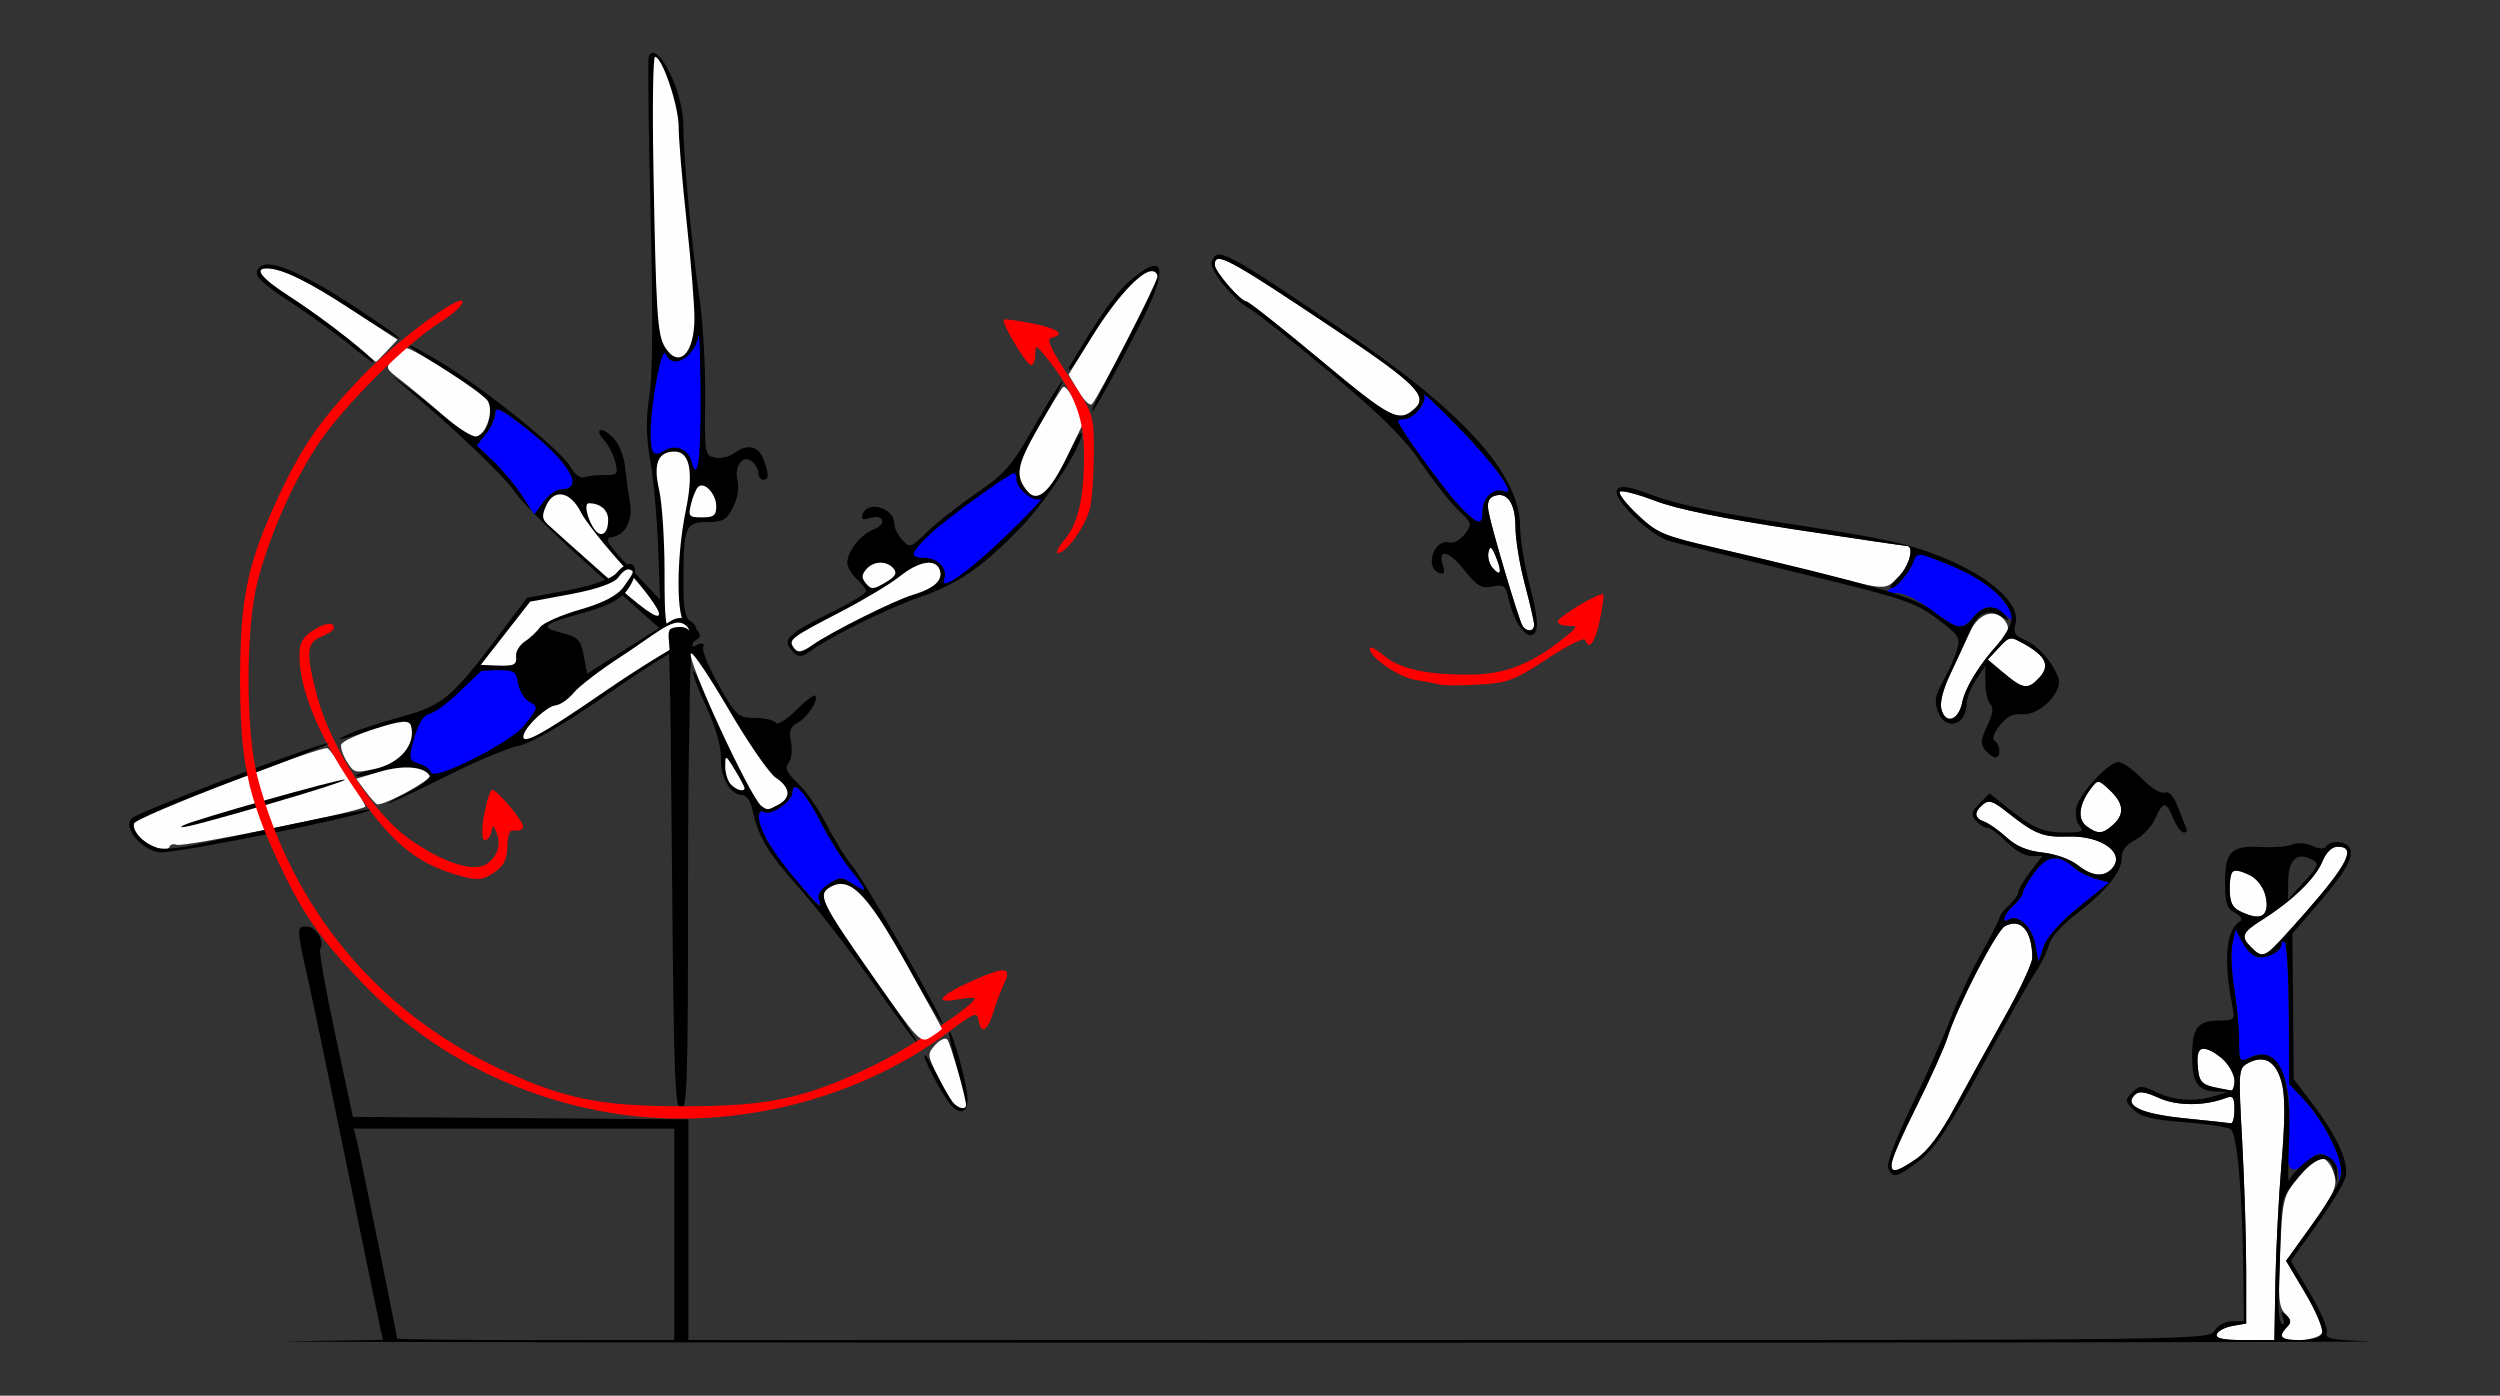<?xml version="1.0" encoding="UTF-8" standalone="no"?>
<!-- Created with Inkscape (http://www.inkscape.org/) -->

<svg
   xmlns:dc="http://purl.org/dc/elements/1.1/"
   xmlns:cc="http://creativecommons.org/ns#"
   xmlns:rdf="http://www.w3.org/1999/02/22-rdf-syntax-ns#"
   xmlns:svg="http://www.w3.org/2000/svg"
   xmlns="http://www.w3.org/2000/svg"
   xmlns:sodipodi="http://sodipodi.sourceforge.net/DTD/sodipodi-0.dtd"
   xmlns:inkscape="http://www.inkscape.org/namespaces/inkscape"
   version="1.1"
   width="532"
   height="297"
   id="svg2"
   inkscape:version="0.91 r13725"
   sodipodi:docname="ub810706.svg">
  <rect width="100%" height="100%" fill="#333333" stroke="none"/>
  <sodipodi:namedview
     pagecolor="#a8a8a8"
     bordercolor="#666666"
     borderopacity="1"
     objecttolerance="10"
     gridtolerance="10"
     guidetolerance="10"
     inkscape:pageopacity="0"
     inkscape:pageshadow="2"
     inkscape:window-width="1425"
     inkscape:window-height="945"
     id="namedview11"
     showgrid="false"
     inkscape:zoom="1.1466165"
     inkscape:cx="332.60139"
     inkscape:cy="148.78694"
     inkscape:window-x="0"
     inkscape:window-y="0"
     inkscape:window-maximized="0"
     inkscape:current-layer="svg2" />
  <defs
     id="defs6" />
  <g
     id="g8694"
     transform="translate(14.49,0.171)">
    <path
       sodipodi:nodetypes="cscssssssccccssssscsscssssssscssssssssscsssscsssssssssssssssssssssssssssssssssscssssssssscssssssscsssssssscsss"
       d="m 457.249,283.75 c 0.229,-0.688 1.729,-1.48 3.333,-1.762 l 2.917,-0.512 0,-11.488 c 0,-6.319 -0.383,-18.536 -0.851,-27.149 -0.837,-15.401 -0.816,-15.68 1.288,-16.805 3.393,-1.816 5.896,-0.369 7.1,4.104 0.777,2.886 0.773,7.724 -0.017,17.19 -0.604,7.245 -1.193,18.685 -1.309,25.421 l -0.211,12.248 -6.333,0.002 c -4.622,0.001 -6.221,-0.336 -5.918,-1.248 z M 471,284.2 c 0,-0.44 0.543,-1.343 1.207,-2.007 0.943,-0.943 0.853,-1.562 -0.412,-2.826 -1.374,-1.374 -1.536,-3.377 -1.075,-13.243 0.534,-11.409 0.607,-11.703 3.979,-15.874 1.889,-2.337 3.742,-4.243 4.118,-4.235 1.546,0.035 2.913,1.639 3.524,4.137 0.529,2.165 -0.362,4.061 -4.851,10.317 l -5.499,7.665 4.114,6.926 c 2.269,3.82 3.855,7.601 3.536,8.433 C 479.033,285.077 471,285.734 471,284.2 Z m -83,-36.717 c 0,-0.834 2.412,-6.347 5.36,-12.25 2.948,-5.903 5.925,-12.533 6.616,-14.733 2.049,-6.529 10.355,-22.607 12.185,-23.586 3.39,-1.814 5.788,0.948 5.825,6.71 0.008,1.168 -2.61,6.793 -5.817,12.5 -3.207,5.707 -7.955,14.313 -10.552,19.125 -3.262,6.044 -5.859,9.522 -8.402,11.25 -4.264,2.897 -5.216,3.077 -5.216,0.984 z m 62.5,-9.667 c -9.329,-0.948 -13.046,-2.67 -10.74,-4.976 0.899,-0.899 2.114,-0.75 5.18,0.632 3.888,1.753 9.736,1.74 14.356,-0.033 1.381,-0.53 1.705,-0.064 1.705,2.453 0,1.709 -0.338,3.046 -0.75,2.972 -0.412,-0.074 -4.8,-0.546 -9.75,-1.049 z m 6,-6.689 c -2.606,-0.553 -3.041,-1.128 -3.31,-4.382 -0.364,-4.394 1.111,-4.87 5.176,-1.673 2.383,1.874 3.834,7.117 1.885,6.809 -0.412,-0.065 -2.1,-0.405 -3.75,-0.754 z m 8.071,-29.699 c -2.315,-2.315 -1.983,-3.143 2.356,-5.883 6.301,-3.978 11.267,-8.766 12.735,-12.28 0.892,-2.134 2.053,-3.266 3.351,-3.266 3.971,0 2.123,3.753 -6.895,14 -8.827,10.031 -8.899,10.076 -11.547,7.429 z M 462.25,193.78 c -1.755,-0.847 -2.25,-1.931 -2.25,-4.932 0,-2.116 0.429,-3.847 0.953,-3.847 2.728,0 6.01,2.554 6.572,5.114 1.032,4.699 -0.674,5.884 -5.275,3.666 z m -34.69,-9.911 c -1.521,-1.197 -4.76,-2.345 -7.385,-2.62 -3.234,-0.338 -5.6,-1.332 -7.675,-3.224 -1.65,-1.505 -3.788,-3.012 -4.75,-3.349 -2.145,-0.752 -2.233,-2.03 -0.252,-3.674 1.232,-1.022 2.138,-0.733 5.102,1.628 5.891,4.691 7.646,5.395 12.993,5.214 7.276,-0.247 12.479,3.684 9.207,6.957 -1.776,1.776 -4.193,1.465 -7.24,-0.931 z m 1.983,-8.213 c -2.033,-1.487 -1.654,-4.693 0.956,-8.087 1.456,-1.893 1.535,-1.885 3.993,0.424 2.972,2.792 3.183,5.085 0.679,7.352 -2.217,2.006 -3.232,2.062 -5.628,0.311 z m -30.895,-24.857 c -0.388,-1.461 0.343,-4.303 2.004,-7.798 1.438,-3.025 3.343,-7.075 4.233,-9 1.81,-3.915 5.569,-4.813 7.478,-1.786 0.859,1.362 0.555,2.286 -1.48,4.5 -4.208,4.579 -7.143,9.322 -7.822,12.645 -0.776,3.794 -3.547,4.698 -4.412,1.44 z m 13.314,-7.702 -3.462,-2.903 2.352,-2.52 c 2.305,-2.469 2.413,-2.485 5.415,-0.808 4.588,2.563 5.531,4.594 3.286,7.076 -2.46,2.719 -3.476,2.606 -7.591,-0.845 z M 309.478,132.964 c -0.805,-1.303 -6.521,-20.523 -7.198,-24.203 -0.355,-1.933 -0.026,-2.922 1.121,-3.362 2.796,-1.073 4.599,1.491 4.599,6.54 0,2.582 0.889,8.04 1.976,12.128 1.087,4.088 1.987,7.995 2,8.682 0.029,1.512 -1.609,1.653 -2.498,0.214 z M 373.5,122.004 c -6.05,-1.548 -16.4,-4.068 -23,-5.602 -11.084,-2.575 -12.343,-3.111 -16.492,-7.02 -2.47,-2.328 -4.183,-4.54 -3.806,-4.917 0.377,-0.377 3.748,0.49 7.492,1.926 4.58,1.757 14.331,3.756 29.806,6.109 12.65,1.924 23.337,3.498 23.75,3.499 1.691,0.003 0.583,4.259 -1.705,6.547 -2.944,2.944 -2.341,2.964 -16.045,-0.541 z m -70.44,-1.432 c -0.674,-0.812 -1.034,-2.285 -0.8,-3.274 0.339,-1.434 0.665,-1.213 1.611,1.091 1.36,3.314 0.979,4.34 -0.811,2.184 z M 266.537,76.472 C 258.308,69.612 251.214,64 250.773,64 c -1.211,0 -6.71,-6.32 -6.744,-7.75 -0.073,-3.12 2.6,-1.677 26.406,14.25 16.075,10.755 18.963,13.616 16.285,16.137 -3.471,3.267 -4.982,2.506 -20.183,-10.165 z"
       id="path2997"
       style="fill:#fefefe"
       inkscape:connector-curvature="0" />
    <path
       sodipodi:nodetypes="cssssscscsssscc"
       d="m 292,145.513 c -0.825,-0.209 -3.174,-0.653 -5.221,-0.986 C 283.094,143.926 277,139.748 277,137.822 c 0,-0.55 1.352,0.138 3.005,1.528 3.466,2.916 9.622,4.206 19.151,4.012 6.967,-0.142 12.648,-2.465 19.345,-7.913 2.839,-2.31 2.879,-2.441 0.75,-2.445 -1.238,-0.003 -2.25,-0.416 -2.25,-0.919 0,-0.981 9.057,-6.362 9.673,-5.746 0.203,0.203 -0.128,2.684 -0.735,5.515 -1.03,4.803 -2.317,6.507 -3.113,4.121 -0.188,-0.564 -3.826,1.263 -8.085,4.058 -7.032,4.616 -8.363,5.119 -14.492,5.471 -3.712,0.214 -7.424,0.217 -8.249,0.008 z"
       id="path2993"
       style="fill:#fe0000"
       inkscape:connector-curvature="0" />
    <path
       sodipodi:nodetypes="csssscsscssssscsscccssssssscsscsssscsscsssssssscssss"
       d="m 483.136,249.285 c -0.075,-1.218 -1.079,-2.719 -2.231,-3.336 -1.727,-0.924 -2.503,-0.737 -4.426,1.07 -3.649,3.428 -4.761,1.764 -3.985,-5.963 1.198,-11.925 -2.587,-19.217 -8.368,-16.123 -2.031,1.087 -2.127,0.922 -2.134,-3.647 -0.004,-2.632 -0.475,-7.666 -1.046,-11.187 -0.571,-3.521 -0.738,-7.77 -0.371,-9.442 l 0.668,-3.04 1.348,2.573 c 0.742,1.415 2.069,2.85 2.951,3.188 1.892,0.726 5.458,-0.96 5.458,-2.58 0,-0.622 0.338,-0.794 0.75,-0.381 0.412,0.412 0.785,7.35 0.828,15.417 l 0.078,14.667 2.929,3.096 c 4.176,4.414 8.631,13.009 8.119,15.665 l -0.432,2.239 -0.136,-2.215 z m -64.52,-48.523 c -0.696,-3.702 -3.666,-6.468 -5.637,-5.249 -1.785,1.103 -1.014,-1.171 1.021,-3.013 1.1,-0.995 2,-2.26 2,-2.811 0,-0.55 1.162,-2.524 2.582,-4.386 2.731,-3.58 5.001,-3.747 8.56,-0.627 0.903,0.792 2.899,1.776 4.435,2.186 l 2.793,0.747 -6.434,5.206 c -4.059,3.284 -6.837,6.402 -7.526,8.445 L 419.319,204.5 Z m -16.627,-67.59 c -0.819,-0.268 -3.467,-1.992 -5.884,-3.83 C 393.69,127.504 390.552,126 389.134,126 l -2.579,0 2.325,-1.628 c 1.279,-0.896 2.841,-2.853 3.473,-4.349 l 1.148,-2.721 7,2.82 c 4.319,1.74 8.245,4.166 10.25,6.334 3.464,3.745 4.587,7.063 1.421,4.199 -2.525,-2.285 -4.699,-2.071 -6.859,0.675 -1.008,1.281 -2.503,2.11 -3.323,1.842 z M 295.864,107.25 C 292.614,103.81 283,90.508 283,89.452 283,89.203 283.605,89 284.345,89 c 2.002,0 4.954,-3.677 4.164,-5.187 -0.378,-0.722 2.841,2.305 7.152,6.727 8.156,8.366 12.885,14.991 9.875,13.836 -2.163,-0.83 -4.536,1.392 -4.536,4.247 0,3.266 -1.01,2.996 -5.136,-1.372 z"
       id="path2991"
       style="fill:#0000fe"
       inkscape:connector-curvature="0" />
    <path
       sodipodi:nodetypes="scsssssscccccssscsssssssccsssssssssssscccssscsssssccccssscccssssscsscccccscssscssssscsscsscssscsssscssssccssssscsssscssssssssssssscscsccsssssssscssssscsssssssscsssssssssssssssssssscssssssscsssssssssssssssscssccsssssssssssssssssssccsssssssssssssssssssssssscsscsssssssssssssssscccssssscssssssscsssssscsss"
       d="m 47.264,285.251 19.764,-0.294 -0.529,-2.229 C 66.208,281.503 63.078,266.325 59.544,249 56.01,231.675 52.36,214.125 51.434,210 c -2.91,-12.958 -2.912,-13 -0.615,-13 1.992,0 3.834,3.134 2.813,4.786 -0.273,0.442 1.183,8.659 3.236,18.259 L 60.601,237.5 96.3,237.763 132,238.025 l 0,23.487 0,23.487 161.759,0 c 160.676,0 161.768,-0.013 163.008,-2 0.706,-1.131 2.332,-2 3.741,-2 l 2.492,0 -0.106,-9.75 c -0.192,-17.64 -1.296,-30.265 -2.724,-31.146 -0.732,-0.451 -5.23,-1.121 -9.997,-1.487 -6.692,-0.514 -9.116,-1.115 -10.638,-2.637 -1.855,-1.855 -1.871,-2.072 -0.273,-3.67 1.597,-1.597 1.911,-1.597 5.252,-0.004 3.736,1.782 8.299,2.035 12.486,0.695 l 2.5,-0.801 -2.55,-0.1 C 453.162,231.952 452,230.167 452,224.5 c 0,-5.979 1.172,-7.5 5.779,-7.5 3.151,0 3.343,-0.186 2.838,-2.75 -2.005,-10.182 -1.463,-16.492 1.58,-18.372 0.653,-0.404 0.238,-1.109 -1.063,-1.806 -1.771,-0.948 -2.135,-2.053 -2.135,-6.485 0,-6.58 1.32,-7.865 7.716,-7.514 2.631,0.144 5.6,-0.097 6.598,-0.537 1.022,-0.45 2.862,-0.322 4.214,0.294 1.51,0.688 2.621,0.737 2.995,0.131 0.907,-1.468 4.469,-1.146 5.085,0.46 0.76,1.98 -1.074,5.101 -7.097,12.078 l -5.18,6 0.146,15.5 0.146,15.5 3.822,5 c 5.355,7.004 7.968,12.719 7.206,15.756 -0.345,1.376 -3.11,5.962 -6.144,10.191 l -5.516,7.688 4.114,6.926 c 2.263,3.809 3.86,7.588 3.55,8.397 -0.468,1.22 1.093,1.527 9.14,1.798 C 495.133,285.435 393.3,285.573 263.5,285.563 133.7,285.553 36.394,285.413 47.264,285.251 Z M 129,262.5 l 0,-22.5 -34.108,0 -34.108,0 0.693,2.75 C 62.15,245.427 70,284.04 70,284.679 70,284.856 83.275,285 99.5,285 l 29.5,0 z m 340.711,10.248 c 0.116,-6.737 0.705,-18.176 1.309,-25.421 0.789,-9.466 0.794,-14.303 0.017,-17.19 -1.204,-4.473 -3.707,-5.919 -7.1,-4.104 -2.103,1.126 -2.125,1.405 -1.288,16.805 0.468,8.613 0.851,20.83 0.851,27.149 l 0,11.488 -2.917,0.512 c -1.605,0.281 -3.105,1.074 -3.333,1.762 -0.303,0.912 1.295,1.25 5.918,1.248 l 6.333,-0.002 0.211,-12.248 z m 9.93,10.745 c 0.319,-0.831 -1.267,-4.613 -3.536,-8.433 l -4.114,-6.926 5.516,-7.688 c 3.034,-4.228 5.806,-8.845 6.161,-10.259 0.77,-3.069 -3.364,-11.601 -7.993,-16.495 l -3.019,-3.192 -0.078,-14.667 c -0.043,-8.067 -0.416,-15.004 -0.828,-15.417 -0.412,-0.412 -0.75,-0.241 -0.75,0.381 0,1.62 -3.566,3.306 -5.458,2.58 -0.881,-0.338 -2.209,-1.773 -2.951,-3.188 l -1.348,-2.573 -0.668,3.04 c -0.367,1.672 -0.2,5.921 0.371,9.442 0.571,3.521 1.042,8.529 1.046,11.13 0.007,4.613 0.066,4.702 2.381,3.647 6.045,-2.754 8.887,3.553 8.233,18.272 -0.229,5.144 -0.2,8.677 0.063,7.852 0.264,-0.825 1.782,-2.536 3.375,-3.801 2.344,-1.863 3.282,-2.094 4.926,-1.215 1.193,0.638 1.974,2 1.894,3.301 l -0.136,2.215 -0.422,-2.165 c -0.8,-4.101 -3.534,-3.797 -7.553,0.841 -3.647,4.209 -3.752,4.553 -3.938,12.825 -0.105,4.675 -0.283,10.641 -0.395,13.257 -0.113,2.617 0.192,5.002 0.676,5.302 0.485,0.3 0.595,-0.266 0.245,-1.257 -0.52,-1.473 -0.39,-1.574 0.711,-0.552 1.048,0.972 1.081,1.517 0.147,2.45 -2.071,2.071 -1.333,2.8 2.831,2.8 2.669,0 4.227,-0.509 4.61,-1.507 z M 461,235.893 c 0,-2.517 -0.324,-2.983 -1.705,-2.453 -4.619,1.773 -10.468,1.786 -14.356,0.033 -3.066,-1.383 -4.281,-1.531 -5.18,-0.632 -2.306,2.306 1.411,4.028 10.74,4.976 4.95,0.503 9.338,0.975 9.75,1.049 0.412,0.074 0.75,-1.263 0.75,-2.972 z m 0,-6.32 C 461,227.046 456.879,223 454.305,223 c -1.036,0 -1.341,1.025 -1.115,3.746 0.311,3.756 0.866,4.159 7.06,5.136 0.412,0.065 0.75,-0.974 0.75,-2.309 z m 7.509,-27.338 c 0.555,-0.404 3.979,-4.11 7.609,-8.235 9.018,-10.247 10.866,-14 6.895,-14 -1.298,0 -2.46,1.132 -3.351,3.266 -1.468,3.514 -6.434,8.303 -12.735,12.28 -4.339,2.739 -4.671,3.567 -2.356,5.883 1.744,1.744 2.451,1.889 3.937,0.806 z m -0.994,-8.259 c 1.248,-2.02 -0.608,-6.697 -3.111,-7.837 -3.863,-1.76 -4.404,-1.427 -4.404,2.709 0,3.001 0.495,4.086 2.25,4.932 2.918,1.407 4.48,1.466 5.265,0.196 z m 10.101,-11.171 c -3.156,-1.766 -5.112,-0.137 -5.169,4.305 l -0.053,4.127 3.439,-3.753 c 3.01,-3.284 3.232,-3.868 1.783,-4.68 z m -90.302,65.57 c -0.369,-0.961 1.679,-6.378 5.008,-13.25 3.097,-6.394 6.834,-14.775 8.303,-18.625 1.469,-3.85 4.405,-10.078 6.523,-13.84 2.119,-3.762 3.852,-7.179 3.852,-7.595 0,-0.416 0.9,-1.57 2,-2.565 1.1,-0.995 2,-2.26 2,-2.811 0,-0.55 1.148,-2.506 2.551,-4.345 L 420.102,182 l -2.364,0 c -1.321,0 -3.632,-1.323 -5.238,-3 -1.581,-1.65 -3.41,-3 -4.065,-3 -0.655,0 -1.771,-0.7 -2.481,-1.555 -1.078,-1.298 -0.943,-1.902 0.819,-3.663 l 2.109,-2.109 3.661,2.913 c 5.705,4.54 7.63,5.383 12.329,5.399 3.757,0.013 4.199,-0.195 3.138,-1.472 -0.692,-0.834 -0.965,-2.56 -0.621,-3.931 0.774,-3.086 6.829,-9.582 8.93,-9.582 0.871,0 3.122,1.583 5.001,3.519 1.962,2.021 4.022,3.287 4.838,2.974 0.955,-0.366 1.898,0.693 2.876,3.231 0.8,2.077 1.608,4.114 1.794,4.526 0.186,0.412 -0.095,0.75 -0.624,0.75 -0.529,0 -1.521,-1.35 -2.205,-3 -1.559,-3.763 -2.176,-3.759 -3.85,0.023 -0.736,1.663 -2.646,3.699 -4.244,4.526 C 437.924,179.574 437,180.814 437,182.449 c 0,2.955 -3.44,7.146 -9.925,12.092 -2.819,2.15 -5.206,4.877 -5.568,6.361 -0.348,1.429 -1.7,4.173 -3.004,6.098 -1.304,1.925 -6.405,10.925 -11.337,20 -7.014,12.908 -9.876,17.208 -13.144,19.75 -4.724,3.675 -5.82,3.94 -6.709,1.625 z m 5.902,-1.876 c 2.542,-1.728 5.14,-5.206 8.402,-11.25 2.597,-4.812 7.345,-13.419 10.552,-19.125 3.207,-5.707 5.824,-11.332 5.817,-12.5 -0.037,-5.762 -2.435,-8.524 -5.825,-6.71 -1.829,0.979 -10.135,17.057 -12.185,23.586 -0.691,2.2 -3.668,8.83 -6.616,14.733 -7.075,14.168 -7.099,15.991 -0.144,11.266 z m 34.721,-53.684 6.434,-5.206 -2.793,-0.747 c -1.536,-0.411 -3.532,-1.395 -4.435,-2.186 -3.56,-3.119 -5.829,-2.953 -8.56,0.627 -1.42,1.862 -2.582,3.836 -2.582,4.386 0,0.55 -0.9,1.815 -2,2.811 -2.035,1.842 -2.805,4.116 -1.021,3.013 1.971,-1.218 4.941,1.547 5.637,5.249 l 0.702,3.738 1.092,-3.24 c 0.689,-2.044 3.467,-5.161 7.526,-8.445 z M 434.8,184.8 c 3.272,-3.272 -1.93,-7.204 -9.207,-6.957 -5.347,0.182 -7.102,-0.523 -12.993,-5.214 -2.964,-2.36 -3.871,-2.65 -5.102,-1.628 -1.981,1.644 -1.893,2.922 0.252,3.674 0.963,0.337 3.1,1.844 4.75,3.349 2.075,1.892 4.442,2.886 7.675,3.224 2.625,0.274 5.864,1.423 7.385,2.62 3.046,2.396 5.464,2.707 7.24,0.931 z m 0.371,-9.455 c 2.505,-2.267 2.293,-4.56 -0.679,-7.352 -2.458,-2.309 -2.537,-2.317 -3.993,-0.424 -2.61,3.393 -2.99,6.6 -0.956,8.087 2.395,1.752 3.411,1.695 5.628,-0.311 z m -27.211,-15.893 c -1.057,-1.273 -0.98,-2.187 0.431,-5.146 1.202,-2.521 1.4,-3.914 0.662,-4.652 -0.579,-0.579 -1.057,-2.651 -1.06,-4.604 l -0.007,-3.55 -1.987,3 c -1.093,1.65 -1.99,3.922 -1.993,5.05 -0.015,4.658 -4.494,5.929 -6.091,1.728 -0.84,-2.21 -0.633,-3.437 1.101,-6.521 1.174,-2.09 2.503,-5.08 2.952,-6.645 0.751,-2.617 0.406,-3.152 -4.286,-6.655 -4.67,-3.487 -7.135,-4.301 -29.142,-9.632 -13.222,-3.203 -25.62,-6.259 -27.551,-6.792 -4.51,-1.245 -12.89,-9.531 -11.273,-11.148 0.832,-0.832 2.898,-0.443 7.954,1.497 4.616,1.772 14.298,3.756 29.87,6.121 19.076,2.897 24.495,4.099 31.5,6.988 10.157,4.188 16.41,9.872 15.379,13.98 -0.51,2.032 -0.165,2.675 1.846,3.44 2.7,1.027 6.283,5.088 7.292,8.266 0.939,2.959 -4.165,8.015 -7.716,7.643 -1.927,-0.202 -3.281,0.471 -4.782,2.379 -1.277,1.624 -1.697,2.907 -1.076,3.29 1.245,0.77 1.355,3.511 0.14,3.511 -0.483,0 -1.456,-0.697 -2.162,-1.548 z m -4.9,-10.093 c 0.652,-3.188 3.486,-7.866 7.488,-12.359 1.225,-1.375 2.526,-3.493 2.893,-4.706 1.05,-3.478 -4.625,-8.82 -12.941,-12.182 -6.973,-2.819 -7.003,-2.822 -7.803,-0.742 -0.94,2.445 -3.659,5.629 -4.807,5.629 -0.44,0 0.305,-1.105 1.655,-2.455 2.288,-2.288 3.396,-6.544 1.705,-6.547 -0.412,-7.6e-4 -11.1,-1.575 -23.75,-3.499 -15.476,-2.353 -25.227,-4.352 -29.806,-6.109 -3.743,-1.436 -7.115,-2.303 -7.492,-1.926 -0.377,0.377 1.336,2.59 3.806,4.917 4.151,3.911 5.402,4.443 16.492,7.013 32.16,7.452 42.516,10.451 46.277,13.398 5.107,4.002 6.412,4.237 8.535,1.538 2.151,-2.734 4.887,-3.003 6.815,-0.669 1.247,1.509 1.179,1.54 -0.745,0.342 -2.961,-1.844 -5.121,-0.693 -6.977,3.716 -0.875,2.079 -2.666,6.031 -3.979,8.781 -1.492,3.124 -2.159,5.863 -1.778,7.298 0.865,3.259 3.636,2.354 4.412,-1.44 z m 16.492,-5.417 c 2.245,-2.481 1.302,-4.513 -3.286,-7.076 -3.003,-1.677 -3.111,-1.661 -5.415,0.808 l -2.352,2.52 3.462,2.903 c 4.115,3.45 5.13,3.563 7.591,0.845 z M 308.621,132.75 c -0.784,-1.238 -1.726,-3.695 -2.094,-5.461 -0.599,-2.873 -0.961,-3.153 -3.44,-2.657 -2.352,0.47 -3.262,-0.065 -6.017,-3.544 -3.284,-4.146 -5.691,-4.62 -4.506,-0.886 0.461,1.451 0.257,1.905 -0.709,1.583 -3.288,-1.095 -1.257,-7.385 2.101,-6.507 0.878,0.23 2.347,-0.579 3.265,-1.796 1.603,-2.125 1.547,-2.329 -1.384,-5.098 -1.679,-1.587 -5.218,-6.073 -7.864,-9.969 -3.641,-5.363 -8.377,-10.068 -19.485,-19.358 -8.071,-6.75 -15.679,-12.794 -16.905,-13.431 -3.485,-1.808 -8.867,-8.441 -8.219,-10.129 1.211,-3.155 2.564,-2.451 27.157,14.114 C 297.023,87.464 309,100.697 309,112.127 c 0,2.473 0.923,8.021 2.052,12.329 2.012,7.683 2.013,10.544 0.003,10.544 -0.555,0 -1.65,-1.012 -2.433,-2.25 z m 3.355,0 c -0.013,-0.688 -0.913,-4.595 -2,-8.682 C 308.889,119.98 308,114.522 308,111.94 c 0,-5.05 -1.803,-7.613 -4.599,-6.54 -1.147,0.44 -1.476,1.429 -1.121,3.362 0.677,3.68 6.393,22.9 7.198,24.203 0.889,1.439 2.527,1.298 2.498,-0.214 z m -8.106,-14.361 c -0.945,-2.303 -1.272,-2.524 -1.611,-1.091 -0.234,0.989 0.126,2.462 0.8,3.274 1.79,2.156 2.171,1.13 0.811,-2.184 z M 301,108.622 c 0,-2.854 2.374,-5.077 4.536,-4.247 3.01,1.155 -1.719,-5.47 -9.875,-13.836 -4.311,-4.422 -7.53,-7.449 -7.152,-6.727 C 289.299,85.323 286.347,89 284.345,89 283.605,89 283,89.203 283,89.452 c 0,1.056 9.614,14.358 12.864,17.798 4.126,4.368 5.136,4.638 5.136,1.372 z M 286.72,86.637 C 289.398,84.116 286.51,81.255 270.435,70.5 246.629,54.573 243.956,53.13 244.029,56.25 c 0.034,1.43 5.533,7.75 6.744,7.75 0.441,0 7.535,5.612 15.764,12.472 15.201,12.671 16.712,13.432 20.183,10.165 z"
       id="path2989"
       style="fill:#000000"
       inkscape:connector-curvature="0" />
    <g
       transform="translate(-69.84,-369.937)"
       id="g8657">
      <path
         style="fill:#000000"
         d="m 301.023,426.33 c -1.051,-0.006 -2.886,1.106 -5.482,3.41 -2.925,2.596 -6.791,8.124 -12.562,17.959 -0.242,0.412 -0.223,0.75 0.043,0.75 0.266,0 2.531,-3.369 5.031,-7.488 4.54,-7.478 9.991,-13.427 12.354,-13.482 2.166,-0.051 1.431,1.954 -5.75,15.678 -3.85,7.358 -6.992,13.697 -6.982,14.086 0.024,0.933 5.05,-8.12 10.631,-19.152 3.876,-7.662 4.726,-11.749 2.719,-11.76 z m -19.588,24.564 c -0.183,-0.183 -2.819,4.03 -5.857,9.361 -4.937,8.663 -6.263,10.203 -12.473,14.486 -3.822,2.636 -8.556,6.361 -10.52,8.277 -3.448,3.365 -3.627,3.422 -5.25,1.629 -0.924,-1.021 -1.68,-2.554 -1.68,-3.406 0,-3.459 -5.733,-5.096 -6.785,-1.938 -0.322,0.967 0.131,1.17 1.582,0.709 2.966,-0.941 3.77,1.27 0.863,2.375 -2.774,1.055 -5.66,4.69 -5.66,7.129 0,0.892 0.9,2.436 2,3.432 1.1,0.995 2,2.183 2,2.641 0,0.457 -3.263,2.439 -7.25,4.402 -9.079,4.471 -10.547,5.791 -8.791,7.906 1.592,1.918 2.061,1.926 4.713,0.068 4.417,-3.094 16.087,-8.815 22.545,-11.051 8.456,-2.928 13.544,-6.441 21.9,-15.123 5.711,-5.934 13.822,-18.738 12.627,-19.934 -0.213,-0.213 -1.694,2.345 -3.291,5.686 -3.191,6.677 -5.877,8.955 -7.963,6.752 -2.938,-3.103 -2.532,-5.36 2.564,-14.248 2.781,-4.851 4.908,-8.971 4.725,-9.154 z"
         id="path8291"
         inkscape:connector-curvature="0" />
      <path
         inkscape:connector-curvature="0"
         style="fill:#fefefe"
         d="m 224.102,507.362 c -0.931,-1.506 -0.172,-2.061 10.054,-7.353 4.95,-2.562 10.661,-5.986 12.691,-7.609 4.025,-3.217 7.54,-3.815 8.452,-1.438 0.844,2.198 -1.057,3.995 -5.698,5.386 -4.008,1.201 -17.347,7.869 -21.35,10.673 -2.446,1.714 -3.26,1.781 -4.149,0.342 z"
         id="path8229" />
      <path
         inkscape:connector-curvature="0"
         style="fill:#fefefe"
         d="m 239.647,493.938 c -0.982,-1.183 -0.98,-1.798 0.009,-2.989 1.534,-1.848 4.388,-1.942 5.84,-0.193 0.827,0.996 0.407,1.707 -1.764,2.989 -2.513,1.484 -2.994,1.507 -4.085,0.193 z"
         id="path8223" />
      <path
         inkscape:connector-curvature="0"
         style="fill:#fefefe"
         d="m 273.9,474.199 c -2.562,-3.203 -2.18,-5.413 2.297,-13.268 2.495,-4.378 4.894,-8.317 5.33,-8.754 0.437,-0.437 1.622,1.04 2.633,3.283 l 1.839,4.077 -3.41,7.048 c -3.885,8.03 -6.513,10.334 -8.689,7.614 z"
         id="path8209" />
      <path
         inkscape:connector-curvature="0"
         style="fill:#fefefe"
         d="m 284.833,453.025 -2.095,-3.551 5.003,-8.066 c 4.986,-8.039 10.291,-13.874 12.665,-13.93 0.688,-0.016 1.25,0.49 1.25,1.125 0,1.239 -12.598,25.804 -13.929,27.159 -0.439,0.448 -1.742,-0.784 -2.894,-2.737 z"
         id="path8203" />
      <path
         inkscape:connector-curvature="0"
         style="fill:#fe0000"
         d="m 282.006,484.444 c 2.916,-3.466 4.206,-9.622 4.012,-19.151 -0.142,-6.967 -2.465,-12.648 -7.913,-19.345 -2.31,-2.839 -2.441,-2.879 -2.445,-0.75 -0.003,1.238 -0.417,2.25 -0.919,2.25 -0.961,0 -6.368,-9.051 -5.767,-9.652 0.191,-0.191 2.898,0.164 6.015,0.79 5.514,1.107 7.247,2.383 4.129,3.039 -1.168,0.246 -0.271,2.247 3.731,8.323 5.25,7.972 5.269,8.028 5.274,16 0.003,4.4 -0.344,9.674 -0.771,11.721 -0.782,3.75 -5.021,9.779 -6.874,9.779 -0.55,0 0.138,-1.352 1.528,-3.005 z"
         id="path2993-9" />
      <path
         inkscape:connector-curvature="0"
         style="fill:#0000fe"
         d="m 256.28,492.985 c 0.83,-2.163 -1.392,-4.536 -4.247,-4.536 -3.266,0 -2.996,-1.01 1.372,-5.136 3.44,-3.249 16.742,-12.864 17.798,-12.864 0.249,0 0.452,0.605 0.452,1.345 0,2.002 3.677,4.954 5.187,4.164 0.722,-0.378 -2.305,2.841 -6.727,7.152 -8.366,8.156 -14.991,12.885 -13.836,9.875 z"
         id="path8181" />
      <path
         inkscape:connector-curvature="0"
         id="path2989-6-9"
         d="m 199.521,505.079 c -0.498,0.024 -0.973,0.141 -1.449,0.518 -0.667,0.596 -0.295,2.431 -0.295,3.652 0.003,0.12 0.078,3.165 0.17,7.311 0.783,6.389 1.98,14.378 2.574,10.711 0.369,-2.278 0.869,-4.275 1.291,-5.766 0.102,-11.221 0.272,-12.176 0.764,-12.668 0.307,-0.307 3.894,5.15 7.969,12.129 4.075,6.979 8.544,13.432 9.932,14.342 1.388,0.909 2.523,2.32 2.523,3.133 0,1.804 -3.444,3.79 -5.305,3.059 -1.293,-0.508 -8.952,-15.541 -12.668,-24.863 -0.964,-2.419 -1.955,-4.199 -2.199,-3.955 -0.244,0.244 1.016,3.608 2.801,7.473 2.049,4.439 3.206,8.509 3.137,11.047 -0.112,4.119 2.065,7.764 4.639,7.764 0.747,0 1.636,1.268 1.975,2.818 1.333,6.106 3.222,9.283 10.215,17.164 4,4.509 11.279,13.916 16.174,20.904 4.895,6.988 8.9,12.351 8.9,11.918 0,-0.433 -4.341,-6.93 -9.646,-14.438 -11.094,-15.699 -11.83,-17.274 -8.828,-18.881 4.09,-2.189 7.677,1.411 15.535,15.596 3.988,7.199 7.646,13.335 8.131,13.635 1.373,0.848 -16.436,-30.416 -19.229,-33.756 -1.366,-1.634 -3.795,-5.552 -5.398,-8.709 -1.603,-3.157 -4.335,-7.085 -6.068,-8.73 -2.419,-2.296 -2.887,-3.309 -2.018,-4.357 0.623,-0.751 0.859,-2.738 0.523,-4.416 -0.473,-2.367 -0.162,-3.292 1.387,-4.121 2.11,-1.129 4.597,-4.956 3.764,-5.789 -0.271,-0.271 -2.13,1.145 -4.131,3.146 -2.001,2.001 -3.917,3.186 -4.26,2.631 -0.343,-0.555 -2.328,-1.022 -4.408,-1.039 -3.584,-0.029 -3.983,-0.391 -7.656,-6.859 -2.132,-3.755 -3.655,-7.405 -3.383,-8.113 0.307,-0.799 -0.074,-1.071 -1.002,-0.715 -0.303,0.116 -0.465,0.257 -0.809,0.398 -0.938,0.437 -0.805,-0.858 -1.172,-1.439 -0.249,-0.381 -0.678,-0.677 -1.264,-0.697 -0.244,-0.008 -0.48,-0.026 -0.709,-0.035 -0.172,-0.007 -0.34,-0.008 -0.506,0 z m 10.35,25.971 c 0.229,-0.097 0.737,0.714 1.861,2.559 1.125,1.845 2.047,3.576 2.047,3.844 0,0.914 -1.638,0.491 -2.871,-0.742 -0.676,-0.676 -1.227,-2.407 -1.225,-3.844 0.002,-1.117 0.01,-1.741 0.188,-1.816 z m 14.66,6.234 c 0.971,0.019 3.214,3.015 5.621,7.768 1.587,3.133 4.316,7.489 6.064,9.68 3.847,4.821 3.937,5.271 0.617,3.096 -2.379,-1.558 -2.75,-1.555 -5.203,0.053 -1.552,1.017 -2.413,2.333 -2.084,3.191 0.308,0.803 0.434,1.461 0.277,1.461 -0.806,0 -9.823,-11.228 -11.281,-14.049 -1.902,-3.678 -2.242,-6.906 -0.621,-5.904 1.501,0.928 6.104,-2.298 6.104,-4.277 0,-0.7 0.182,-1.024 0.506,-1.018 z m 32.869,52.029 c -0.022,-0.005 -0.04,-9.7e-4 -0.057,0.016 -0.206,0.206 0.552,3.753 1.684,7.881 1.132,4.128 1.819,7.746 1.527,8.037 -1.034,1.034 -2.789,-0.912 -5.314,-5.896 -1.408,-2.778 -2.79,-5.053 -3.074,-5.053 -0.762,0 3.605,8.414 5.463,10.527 2.158,2.454 3.841,1.643 3.596,-1.734 -0.232,-3.191 -3.153,-13.618 -3.824,-13.777 z"
         style="fill:#000000"
         sodipodi:nodetypes="ccccsccscsssssssssssssssssscsscsccscscccccccssscccsssscssssccccscsssscc" />
      <path
         style="fill:#000000"
         d="m 194.305,381.031 c -0.334,-0.006 -0.633,0.175 -0.877,0.578 -0.25,0.412 -0.09,15.375 0.354,33.25 0.537,21.635 0.457,34.729 -0.238,39.168 -0.778,4.963 -0.722,8.543 0.219,14 0.695,4.033 1.438,12.282 1.65,18.332 l 0.387,11 -6.133,-6.5 c -5.358,-5.68 -5.863,-6.541 -4.014,-6.82 2.821,-0.426 4.435,-3.69 3.734,-7.545 -0.314,-1.724 -0.771,-5.012 -1.018,-7.307 -0.266,-2.472 -1.331,-5.053 -2.611,-6.334 -2.521,-2.521 -4.074,-1.848 -1.732,0.75 0.87,0.966 1.892,2.993 2.27,4.506 0.635,2.545 0.46,2.75 -2.342,2.75 -1.665,0 -3.625,0.226 -4.357,0.502 -0.755,0.284 -2.032,-0.733 -2.949,-2.35 -1.954,-3.446 -17.967,-16.359 -27.367,-22.07 -3.74,-2.272 -6.947,-3.985 -7.125,-3.807 -0.178,0.178 3.332,2.553 7.801,5.275 9.152,5.576 10.39,6.998 9.426,10.838 -1.017,4.051 -3.253,4.274 -7.424,0.74 -2.031,-1.721 -6.393,-5.18 -9.693,-7.688 -3.3,-2.508 -4.218,-3.07 -2.041,-1.25 11.53,9.639 22.359,19.928 24.824,23.584 0.537,0.797 1.872,2.276 3.68,4.133 l -2.225,-3.475 c -1.386,-2.164 -4.123,-5.463 -6.082,-7.334 l -3.564,-3.402 1.955,-2.482 c 1.075,-1.366 1.953,-3.332 1.953,-4.367 0,-1.508 1.319,-0.845 6.635,3.332 9.16,7.198 12.399,12.82 7.389,12.82 -1.022,0 -2.737,1.208 -3.812,2.684 l -1.891,2.596 c 3.34,3.401 8.222,8.016 13.178,12.406 l 13.727,12.16 c 0.833,0.738 1.62,0.758 1.762,3.932 0.021,0.46 0.029,1.107 0.041,1.691 7e-5,0.002 -6e-5,0.002 0,0.004 0.195,5.174 0.32,17.948 0.596,49.277 0.36,40.872 0.616,47.25 1.896,47.25 1.286,0 1.48,-6.096 1.48,-46.441 0,-16.425 0.111,-28.69 0.314,-36.641 0.019,-3.752 0.069,-7.758 0.221,-10.611 0.297,-5.576 0.409,-5.638 0.812,-5.953 5.9e-4,-7.2e-4 10e-4,-10e-4 0.002,-0.002 0.28,-0.189 0.558,-0.367 0.838,-0.58 0.628,-0.473 0.408,-1.176 -1,-2.584 -1.877,-1.877 -2.186,-3.289 -2.174,-9.938 0.02,-11.267 0.428,-12.25 5.078,-12.25 3.305,0 4.086,-0.445 5.463,-3.107 0.956,-1.849 1.356,-4.116 0.984,-5.596 -0.799,-3.185 1.139,-5.81 3.094,-4.188 0.752,0.624 1.367,1.756 1.367,2.514 0,0.758 0.45,1.377 1,1.377 1.258,0 1.265,-1.176 0.025,-4.436 -1.068,-2.809 -3.519,-3.266 -6.277,-1.172 -0.963,0.731 -2.763,1.135 -4,0.898 -2.195,-0.42 -2.244,-0.723 -2.104,-12.611 0.079,-6.699 -0.462,-16.23 -1.201,-21.18 -1.619,-10.843 -3.443,-30.334 -3.443,-36.775 0,-6.313 -4.12,-15.513 -6.459,-15.553 z"
         id="path4222"
         inkscape:connector-curvature="0"
         sodipodi:nodetypes="scssscccssssssssssssssssscccccssscccccccssscscccsssssssssssssss" />
      <path
         inkscape:connector-curvature="0"
         style="fill:#fefefe"
         d="m 194.739,381.859 c -0.418,0 -0.575,10.463 -0.348,23.25 0.557,31.422 0.846,35.932 2.465,38.523 2.926,4.685 6.244,1.468 6.271,-6.082 0.011,-2.855 -0.742,-12.166 -1.67,-20.691 -0.928,-8.525 -1.687,-17.578 -1.689,-20.117 -0.003,-4.5 -3.512,-14.883 -5.029,-14.883 z"
         id="path4268" />
      <path
         inkscape:connector-curvature="0"
         style="fill:#fefefe"
         d="m 112.116,426.859 c -2.912,0 -1.058,2.205 5.398,6.418 3.712,2.422 9.225,6.437 12.25,8.924 3.025,2.486 5.535,4.552 5.576,4.59 0.042,0.037 1.09,-1.012 2.33,-2.332 l 2.254,-2.4 -9.83,-6.443 c -9.201,-6.032 -14.793,-8.756 -17.979,-8.756 z"
         id="path4262" />
      <path
         inkscape:connector-curvature="0"
         style="fill:#fefefe"
         d="m 141.84,443.859 c -0.421,0 -1.624,0.952 -2.672,2.115 -1.891,2.099 -1.879,2.134 1.541,4.75 1.895,1.449 5.92,4.788 8.945,7.42 3.025,2.632 6.192,4.653 7.035,4.49 2.168,-0.417 3.78,-5.43 2.438,-7.578 -1.035,-1.656 -15.765,-11.197 -17.287,-11.197 z"
         id="path4260" />
      <path
         inkscape:connector-curvature="0"
         style="fill:#fefefe"
         d="m 198.911,465.859 c -3.557,0 -4.593,2.548 -3.307,8.123 0.639,2.766 1.16,10.588 1.16,17.381 0,10.921 0.202,12.402 1.75,12.807 2.996,0.783 4.25,0.724 4.25,-0.203 0,-0.491 -0.675,-1.152 -1.5,-1.469 -2.036,-0.781 -2.026,-14.174 0.018,-24.07 1.705,-8.256 0.891,-12.568 -2.371,-12.568 z"
         id="path4254" />
      <path
         inkscape:connector-curvature="0"
         style="fill:#fefefe"
         d="m 204.684,473.074 c -0.308,-5.9e-4 -0.595,0.116 -0.834,0.377 -0.456,0.499 -1.12,2.146 -1.477,3.658 -0.598,2.536 -0.413,2.75 2.371,2.75 2.512,0 3.02,-0.399 3.02,-2.377 0,-2.198 -1.744,-4.406 -3.08,-4.408 z"
         id="path4252" />
      <path
         inkscape:connector-curvature="0"
         style="fill:#fefefe"
         d="m 174.578,474.965 c -1.17,-0.015 -2.25,0.755 -2.982,2.363 -0.959,2.104 -0.912,2.868 0.24,3.967 0.785,0.748 6.378,5.744 12.428,11.104 7.925,7.02 11.09,9.286 11.322,8.107 0.185,-0.938 -2.919,-5.175 -7.277,-9.938 -4.179,-4.567 -8.375,-9.857 -9.322,-11.756 -1.252,-2.508 -2.904,-3.828 -4.408,-3.848 z"
         id="path4250" />
      <path
         inkscape:connector-curvature="0"
         style="fill:#fefefe"
         d="m 180.616,476.859 c -1.094,0 -0.182,3.779 1.385,5.738 1.371,1.714 2.764,0.61 2.764,-2.189 0,-2.135 -1.651,-3.549 -4.148,-3.549 z"
         id="path4246" />
      <path
         inkscape:connector-curvature="0"
         style="fill:#0000fe"
         d="m 166.502,475.293 c -1.386,-2.164 -4.123,-5.464 -6.082,-7.335 l -3.563,-3.401 1.954,-2.484 c 1.075,-1.366 1.954,-3.331 1.954,-4.366 0,-1.508 1.319,-0.846 6.634,3.332 9.16,7.198 12.4,12.82 7.39,12.82 -1.022,0 -2.737,1.208 -3.812,2.684 l -1.955,2.684 z"
         id="path4236" />
      <path
         inkscape:connector-curvature="0"
         style="fill:#0000fe"
         d="m 202.473,467.853 c -0.664,-2.54 -3.472,-3.623 -5.733,-2.21 -2.382,1.488 -2.986,0.617 -2.914,-4.2 0.098,-6.532 2.406,-18.342 3.191,-16.333 1.331,3.404 6.015,0.873 6.942,-3.75 0.221,-1.1 0.435,4.646 0.477,12.769 0.07,13.573 -0.663,18.696 -1.963,13.725 z"
         id="path2991-78" />
      <path
         inkscape:connector-curvature="0"
         style="fill:#000000"
         d="m 169.084,479.138 c -0.131,-0.134 -0.231,-0.241 -0.357,-0.371 l 0.295,0.459 0.062,-0.088 z"
         id="path4220" />
      <path
         inkscape:connector-curvature="0"
         style="fill:#000000"
         d="m 112.217,426.048 c -0.71,0.018 -1.244,0.201 -1.598,0.555 -1.587,1.587 -0.387,2.918 6.998,7.758 3.655,2.395 8.896,6.165 11.646,8.375 2.75,2.21 5.112,4.042 5.25,4.07 2.133,0.444 -9.858,-9.049 -18,-14.25 -5.551,-3.546 -7.212,-5.697 -4.398,-5.697 3.174,0 8.762,2.714 17.828,8.656 5.323,3.489 10.038,6.344 10.477,6.344 0.439,0 -3.935,-3.103 -9.719,-6.896 -9.056,-5.939 -15.409,-8.99 -18.484,-8.914 z"
         id="path4216" />
      <path
         sodipodi:nodetypes="ssscccsssscccsccssssscssssss"
         inkscape:connector-curvature="0"
         style="fill:#000000"
         d="m 127.621,526.993 c 0.111,-0.146 0.822,-0.516 2.119,-1.104 1.775,-0.806 6.797,-2.445 11.159,-3.645 8.733,-2.401 10.623,-3.996 20.796,-17.538 l 5.802,-7.724 8.638,-1.6 c 5.239,-0.971 9.34,-2.429 10.423,-3.704 3.477,-4.098 5.55,-1.001 2.367,3.537 -1.428,2.037 -4.187,3.502 -9.22,4.893 -8.975,2.482 -9.674,3.116 -4.779,4.346 3.409,0.856 4.002,1.475 4.637,4.829 l 0.729,3.846 8.421,-5.376 c 4.632,-2.956 8.622,-5.373 9.231,-5.763 1.076,-0.69 3.111,-1.443 5.09,0.579 1.192,1.348 0.098,3.844 -2.847,5.107 -3.333,1.468 -8.391,4.855 -18.235,11.642 -6.712,4.627 -13.948,8.73 -16.08,9.117 -2.132,0.387 -8.633,3.071 -14.446,5.964 -5.813,2.893 -11.702,5.7 -13.084,6.236 -1.382,0.536 0.069,-0.33 3.224,-1.927 3.155,-1.596 5.492,-3.338 5.195,-3.87 -1.085,-1.943 -5.56,-2.321 -10.441,-0.881 -2.75,0.812 -5.133,1.239 -5.295,0.949 -0.162,-0.29 1.833,-1.037 4.431,-1.661 4.989,-1.199 8.231,-5.081 7.345,-8.796 -0.396,-1.66 -1.356,-1.626 -7.074,0.245 -5.695,1.863 -8.351,2.621 -8.107,2.3 z"
         id="path4212" />
      <path
         inkscape:connector-curvature="0"
         style="fill:#fefefe"
         d="m 83.838,544.991 c 0.36,-1.271 39.496,-16.482 41.179,-16.005 0.412,0.117 2.409,2.833 4.437,6.037 2.029,3.204 3.663,6.071 3.633,6.372 -0.087,0.87 -38.74,8.72 -40.137,8.151 -0.693,-0.282 -1.378,-0.097 -1.523,0.412 -0.357,1.261 -4.179,0.078 -6.272,-1.942 -0.94,-0.907 -1.532,-2.268 -1.317,-3.025 z"
         id="path4266" />
      <path
         inkscape:connector-curvature="0"
         style="fill:#fefefe"
         d="m 93.51,544.626 c -0.035,0.102 -0.034,0.226 0.006,0.366 0.16,0.563 1.27,0.808 2.468,0.546 5.43,-1.187 33.517,-9.658 32.747,-9.876 -0.474,-0.134 -8.038,1.854 -16.809,4.42 -8.771,2.566 -16.565,4.492 -17.322,4.277 -0.568,-0.161 -0.985,-0.041 -1.09,0.267 z"
         id="path4264" />
      <path
         inkscape:connector-curvature="0"
         style="fill:#fefefe"
         d="m 127.96,528.199 c 0.184,-0.648 3.489,-2.175 7.345,-3.395 5.27,-1.666 7.127,-1.827 7.477,-0.651 1.173,3.939 -2.302,8.09 -7.745,9.254 -4.166,0.891 -4.365,0.839 -5.862,-1.554 -0.852,-1.362 -1.399,-3.007 -1.216,-3.655 z"
         id="path4258" />
      <path
         inkscape:connector-curvature="0"
         style="fill:#fefefe"
         d="m 131.14,535.487 5.091,-1.503 c 4.975,-1.468 9.44,-1.1 10.539,0.869 0.479,0.858 -9.789,6.438 -11.17,6.069 -0.287,-0.077 -1.409,-1.332 -2.491,-2.788 z"
         id="path4256" />
      <path
         inkscape:connector-curvature="0"
         style="fill:#fefefe"
         d="m 157.657,511.248 5.251,-6.725 5.254,-6.726 8.752,-1.623 c 5.385,-0.998 9.248,-2.371 10.036,-3.566 0.704,-1.067 1.717,-1.815 2.251,-1.666 l 0.002,5.9e-4 c 1.205,0.342 1.185,0.408 -1.154,3.723 -1.275,1.806 -4.378,3.421 -9.26,4.818 -4.038,1.156 -7.877,2.852 -8.528,3.769 -0.651,0.917 -2.099,2.275 -3.219,3.018 -1.119,0.742 -1.963,2.133 -1.877,3.088 0.178,1.965 -0.33,2.19 -4.527,2.014 l -2.983,-0.125 z"
         id="path4248" />
      <path
         sodipodi:nodetypes="sssssscss"
         inkscape:connector-curvature="0"
         style="fill:#fefefe"
         d="m 166.789,526.113 c 0.566,-1.999 5.015,-6.09 6.799,-6.251 0.981,-0.089 2.724,-1.301 3.87,-2.695 1.146,-1.394 5.675,-4.859 10.066,-7.702 6.955,-4.503 10.822,-8.173 13.164,-6.997 0.773,0.388 1.56,1.12 1.245,2.111 -0.288,0.905 -1.608,2.072 -2.377,2.478 -0.647,0.341 -7.783,4.511 -15.672,9.949 -13.487,9.297 -17.802,11.597 -17.096,9.106 z"
         id="path2997-2" />
      <path
         inkscape:connector-curvature="0"
         style="fill:#fe0000"
         d="m 126.357,503.486 c -0.086,0.444 -1.227,1.219 -2.537,1.723 -3.283,1.263 -3.444,3.406 -0.964,12.774 2.812,10.619 11.942,24.862 19.312,30.126 7.282,5.201 13.94,7.392 16.731,5.505 2.387,-1.614 3.149,-4.123 2.067,-6.807 -0.617,-1.532 -0.777,-1.523 -1.097,0.063 -0.207,1.021 -0.854,1.764 -1.438,1.651 -0.584,-0.113 -0.601,-2.596 -0.036,-5.517 0.565,-2.922 1.34,-5.251 1.723,-5.177 1.254,0.242 6.76,6.903 6.561,7.936 -0.107,0.555 -0.882,0.876 -1.722,0.713 -1.142,-0.221 -1.555,0.641 -1.638,3.417 -0.087,2.895 -0.736,4.134 -2.95,5.631 -2.437,1.648 -3.604,1.688 -8.243,0.285 -8.801,-2.662 -14.226,-7.425 -22.195,-19.487 -7.106,-10.755 -10.809,-19.989 -10.856,-27.067 -0.017,-2.566 0.62,-3.813 2.645,-5.183 2.676,-1.809 4.928,-2.094 4.636,-0.586 z"
         id="path2993-25" />
      <path
         inkscape:connector-curvature="0"
         style="fill:#0000fe"
         d="m 167.822,518.985 c -0.996,-0.586 -2.001,-2.313 -2.233,-3.838 -0.375,-2.455 -0.834,-2.772 -4.006,-2.762 -1.971,0.006 -3.722,0.114 -3.893,0.239 -0.17,0.125 -2.227,2.091 -4.57,4.369 -2.343,2.277 -5.157,4.354 -6.252,4.616 -1.39,0.331 -2.409,1.911 -3.37,5.225 -1.224,4.222 -1.121,4.823 0.933,5.404 1.27,0.36 2.47,1.217 2.666,1.904 0.541,1.899 16.858,-6.322 19.74,-9.946 3.165,-3.979 3.156,-3.933 0.985,-5.211 z"
         id="path4238" />
      <path
         inkscape:connector-curvature="0"
         style="fill:#000000"
         d="m 82.996,544.436 c 0.058,-0.151 0.136,-0.295 0.236,-0.43 0.986,-1.318 40.662,-16.464 42.076,-16.063 0.409,0.116 -8.665,3.685 -20.165,7.931 -11.5,4.246 -21.086,8.343 -21.302,9.107 -0.467,1.648 2.217,4.455 5.019,5.249 1.098,0.311 4.365,0.063 7.26,-0.552 2.895,-0.615 12.667,-2.687 21.716,-4.605 9.049,-1.918 16.387,-3.258 16.308,-2.979 -0.297,1.048 -41.604,9.398 -44.765,9.049 -3.579,-0.395 -7.26,-4.436 -6.383,-6.707 z"
         id="path4218" />
      <path
         inkscape:connector-curvature="0"
         style="fill:#000000"
         d="m 93.926,545.71 c 0.036,-0.07 0.2,-0.183 0.488,-0.336 2.143,-1.141 33.373,-9.98 34.317,-9.712 0.474,0.134 -6.21,2.305 -14.854,4.823 -14.169,4.127 -20.207,5.715 -19.952,5.226 z"
         id="path4214" />
      <path
         inkscape:connector-curvature="0"
         style="fill:#fe0000"
         d="m 184.106,606.38 c -20.349,-3.692 -38.184,-13.254 -52.15,-27.956 -8.592,-9.045 -12.349,-14.489 -17.325,-25.108 -6.596,-14.075 -8.193,-21.668 -8.193,-38.957 0,-17.289 1.597,-24.882 8.193,-38.957 4.976,-10.618 8.732,-16.062 17.325,-25.108 7.243,-7.625 21.81,-18.477 21.807,-16.245 -9.8e-4,0.72 -2.138,2.654 -4.75,4.296 -7.204,4.531 -20.442,17.709 -25.776,25.659 -5.418,8.075 -10.334,19.138 -13.043,29.355 -2.604,9.816 -2.604,32.184 0,42 7.315,27.578 25.21,49.291 50.643,61.45 14.07,6.727 21.954,8.381 39.928,8.381 18.201,0 25.97,-1.668 40.5,-8.695 7.748,-3.748 21.5,-12.873 21.5,-14.266 0,-0.253 -1.575,-0.165 -3.5,0.196 -5.466,1.025 -4.077,-0.784 3.044,-3.965 6.925,-3.094 8.451,-2.945 6.694,0.651 -0.604,1.237 -1.615,3.936 -2.246,5.998 -1.259,4.115 -2.674,4.884 -3.173,1.724 -0.288,-1.826 -0.91,-1.582 -6.32,2.485 -20.08,15.094 -48.052,21.617 -73.158,17.062 z"
         id="path4242" />
      <path
         style="color:#000000;clip-rule:nonzero;display:inline;overflow:visible;visibility:visible;opacity:1;isolation:auto;mix-blend-mode:normal;color-interpolation:sRGB;color-interpolation-filters:linearRGB;solid-color:#000000;solid-opacity:1;fill:#000000;fill-opacity:1;fill-rule:evenodd;stroke:none;stroke-width:3;stroke-linecap:round;stroke-linejoin:round;stroke-miterlimit:4;stroke-dasharray:none;stroke-dashoffset:0;stroke-opacity:1;color-rendering:auto;image-rendering:auto;shape-rendering:auto;text-rendering:auto;enable-background:accumulate"
         d="m 197.932,509.577 c -0.121,-3.598 -0.809,-5.66 0.364,-6.104 1.172,-0.445 3.638,-0.606 4.002,1.172 0.364,1.779 0.323,3.76 0.081,5.094 -0.243,1.334 -4.083,2.911 -4.447,-0.162 z"
         id="path4313"
         inkscape:connector-curvature="0" />
      <path
         sodipodi:nodetypes="csssscccsscccsssssccsssscc"
         style="fill:#fefefe"
         d="m 202.405,508.798 c -1.215,0.751 12.598,30.719 14.959,32.455 1.322,0.972 1.32,0.973 3.652,-0.275 2.703,-1.446 2.489,-3.684 -0.541,-5.67 -1.388,-0.909 -5.851,-7.352 -9.918,-14.316 -4.067,-6.965 -7.735,-12.451 -8.152,-12.193 z m 7.467,22.252 c -0.178,0.075 -0.188,0.701 -0.189,1.818 -0.002,1.437 0.548,3.166 1.225,3.842 1.233,1.233 2.869,1.656 2.869,0.742 0,-0.268 -0.92,-1.997 -2.045,-3.842 -1.125,-1.845 -1.631,-2.657 -1.859,-2.561 z m 24.609,26.824 c -0.759,-0.044 -1.5,0.153 -2.254,0.557 -3.033,1.623 -2.377,3.023 9.035,19.32 9.663,13.799 9.974,14.123 12.221,12.674 1.268,-0.818 2.307,-1.605 2.307,-1.75 0,-0.145 -3.434,-6.393 -7.631,-13.885 -6.732,-12.016 -10.387,-16.726 -13.678,-16.916 z m 21.996,32.918 c -0.547,0.017 -1.378,0.521 -2.115,1.336 -1.706,1.885 -1.684,2.18 0.457,6.428 1.234,2.449 2.705,5.028 3.27,5.732 1.066,1.331 2.824,1.744 2.824,0.662 0,-1.652 -3.328,-13.312 -3.998,-14.006 -0.105,-0.109 -0.255,-0.158 -0.438,-0.152 z"
         id="path2997-1-7"
         inkscape:connector-curvature="0" />
      <path
         inkscape:connector-curvature="0"
         d="m 224.885,557.143 c -4.994,-5.785 -8.035,-10.923 -8.035,-13.577 0,-0.907 0.481,-1.351 1.07,-0.987 1.501,0.928 6.103,-2.296 6.103,-4.276 0,-2.801 2.917,0.412 6.127,6.748 1.587,3.133 4.316,7.49 6.065,9.681 3.847,4.821 3.936,5.27 0.617,3.095 -2.379,-1.558 -2.751,-1.555 -5.204,0.053 -1.552,1.017 -2.411,2.334 -2.082,3.192 0.886,2.31 0.291,1.808 -4.662,-3.929 z"
         id="path2991-7-2"
         style="fill:#0000fe"
         sodipodi:nodetypes="csssssssssc" />
    </g>
  </g>
</svg>
